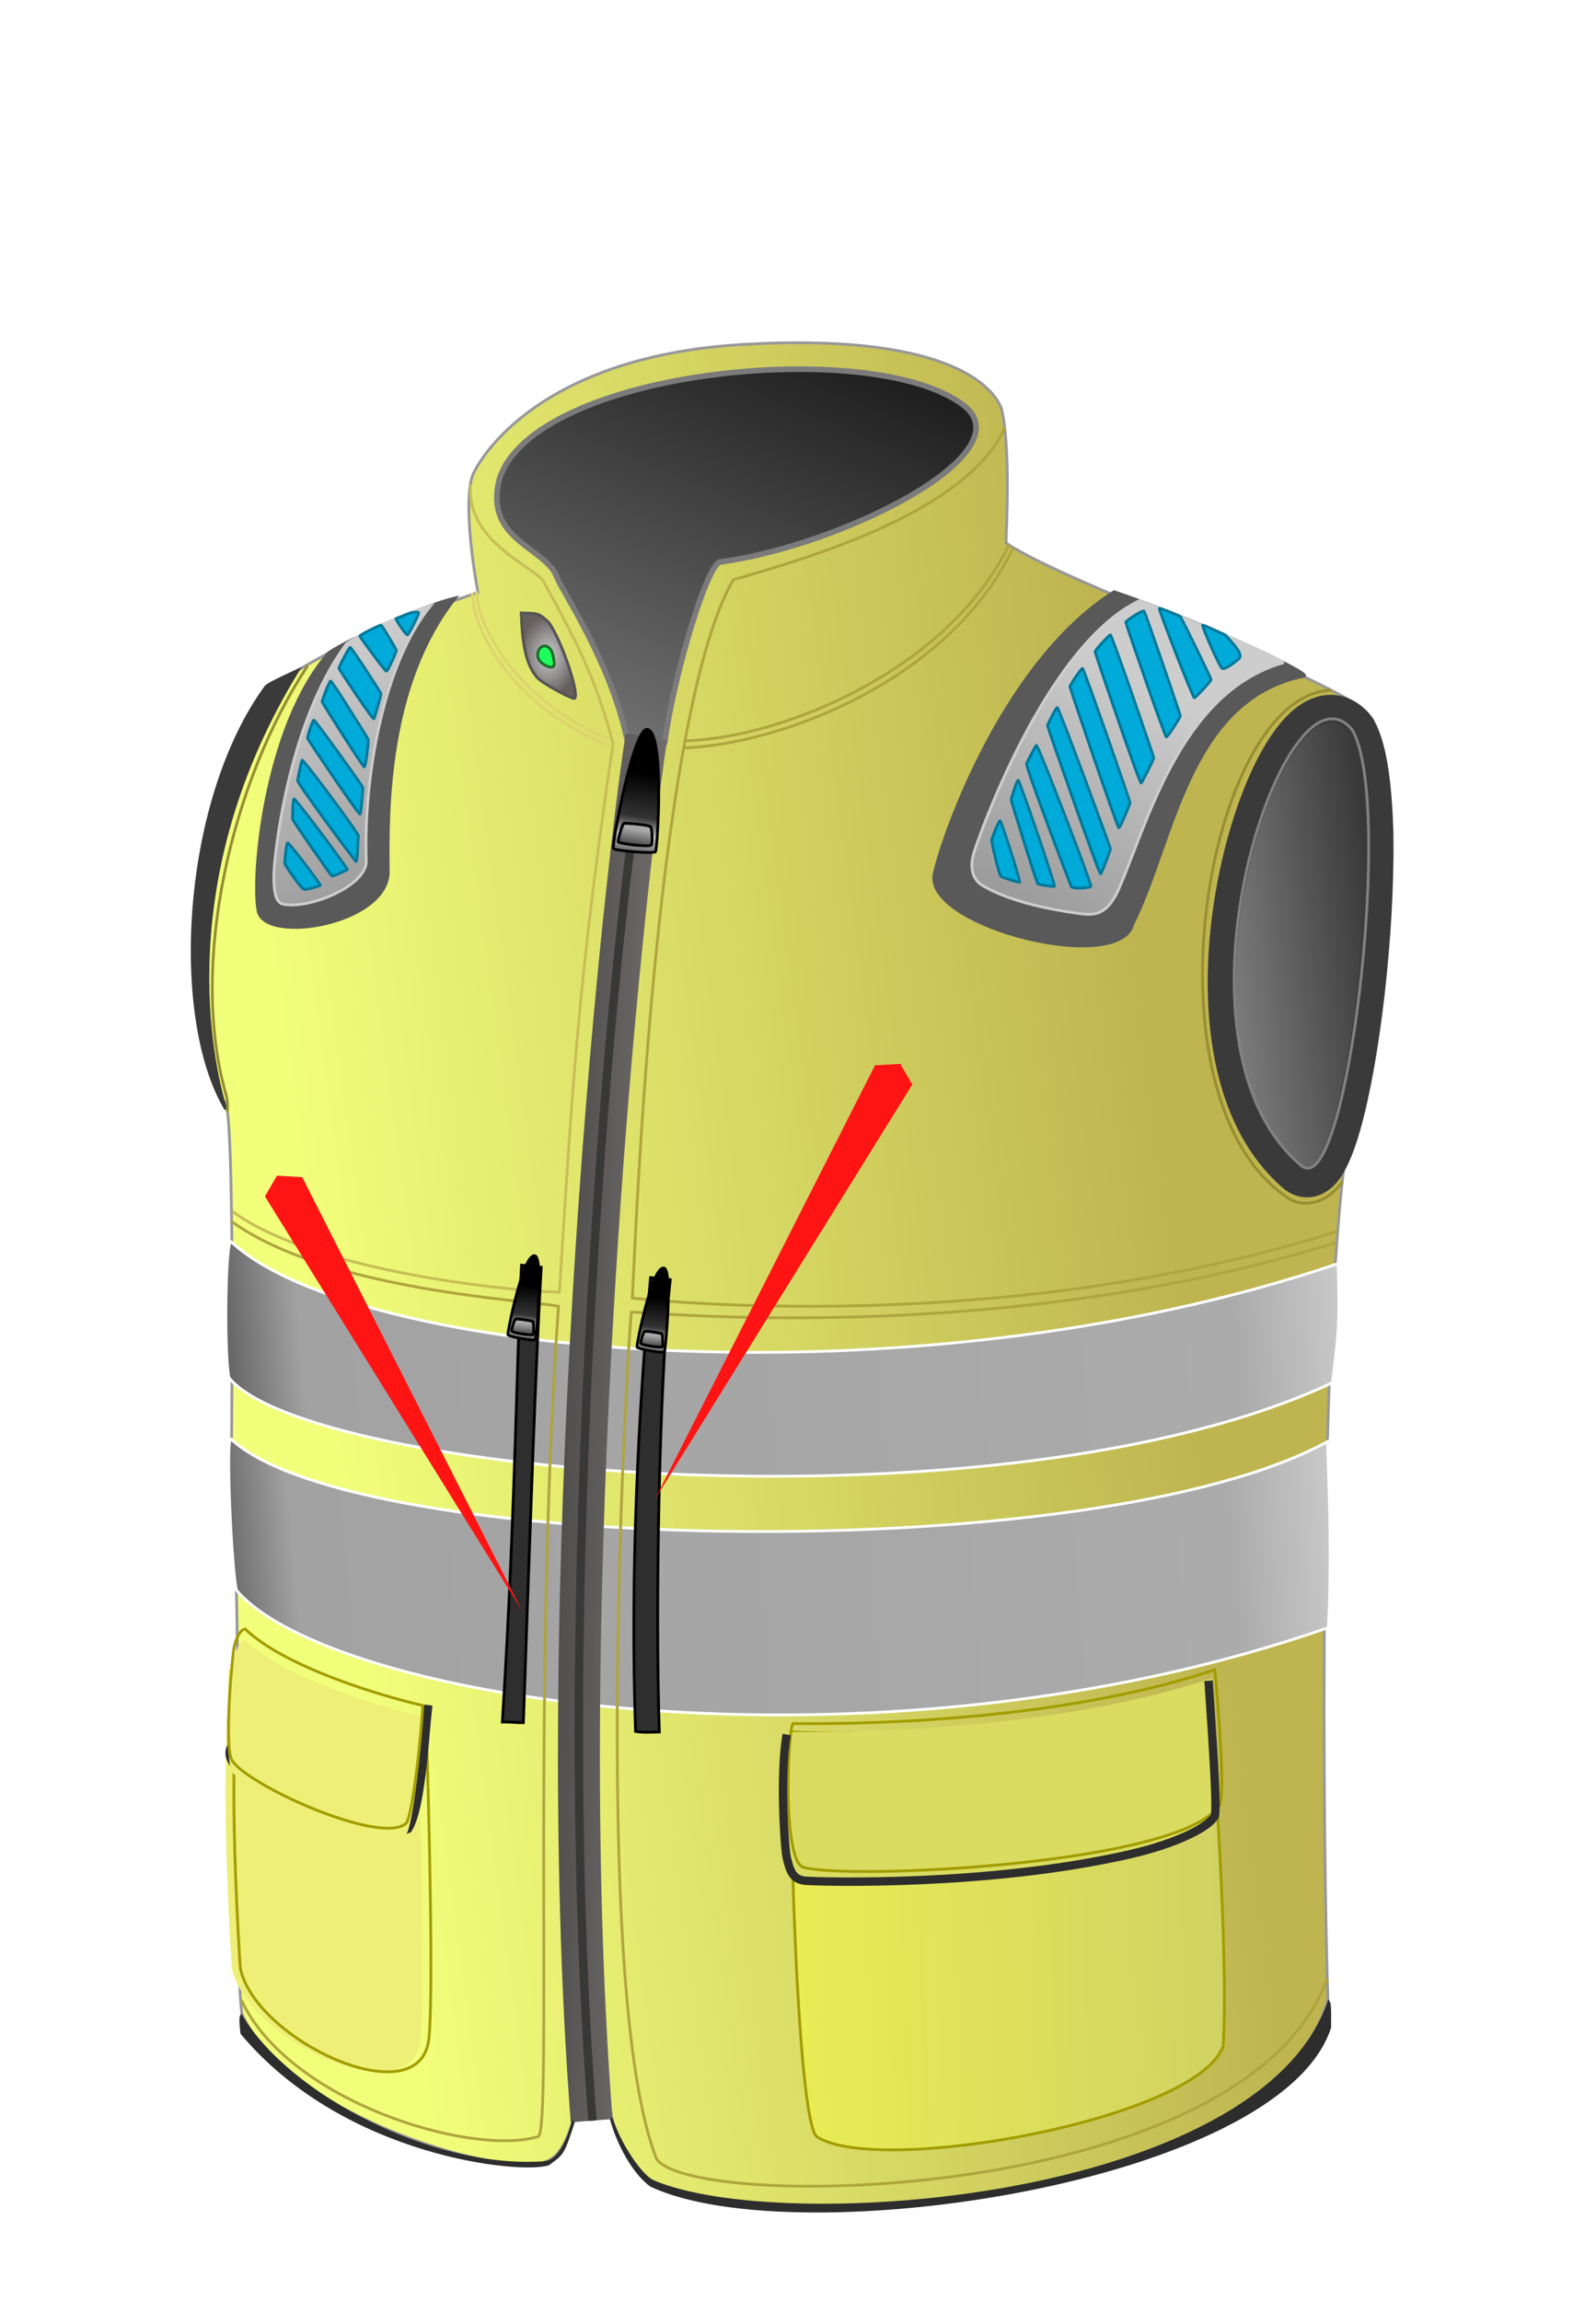 <svg width="100%" height="100%" viewBox="0 0 571 823" fill="none" xmlns="http://www.w3.org/2000/svg">
<path d="M218.603 755.639L218.143 755.617L206.116 755.033L205.674 755.011L205.599 755.447L205.599 755.449C205.598 755.45 205.598 755.453 205.597 755.456C205.596 755.463 205.594 755.474 205.591 755.488C205.586 755.517 205.578 755.56 205.567 755.616C205.546 755.729 205.514 755.896 205.469 756.109C205.38 756.537 205.244 757.152 205.055 757.898C204.679 759.391 204.095 761.401 203.268 763.478C202.44 765.558 201.376 767.688 200.043 769.429C198.708 771.173 197.133 772.492 195.292 773.021L195.231 773.038L195.177 773.07C193.831 773.86 191.394 774.274 188.023 774.255C184.679 774.236 180.504 773.792 175.755 772.944C166.257 771.249 154.511 767.946 142.618 763.242C130.725 758.538 118.7 752.439 108.64 745.16C98.597 737.893 90.548 729.475 86.507 720.128C84.941 706.616 85.121 672.295 85.126 634.618C85.131 596.915 84.96 555.886 82.672 529.173C83.053 500.896 83.2 468.176 82.935 442.082C82.803 429.031 82.568 417.634 82.208 409.277C82.028 405.1 81.817 401.676 81.57 399.182C81.447 397.937 81.315 396.914 81.172 396.142C81.1 395.757 81.024 395.425 80.942 395.156C80.864 394.897 80.768 394.653 80.64 394.474L80.584 394.396L80.503 394.344C80.077 394.072 79.57 393.537 79.009 392.701C78.454 391.872 77.867 390.783 77.269 389.447C76.072 386.775 74.844 383.149 73.726 378.72C71.489 369.864 69.698 357.832 69.463 343.867C68.994 315.961 74.736 280.377 95.482 247.009C120.292 229.221 149.849 219.222 170.601 212.001L171.007 211.86L170.928 211.438C169.908 205.984 168.609 197.318 168.032 189.057C167.743 184.926 167.635 180.906 167.83 177.445C168.026 173.968 168.526 171.113 169.414 169.273C174 159.775 197.211 127.047 266.442 123.149C301.108 121.197 323.163 124.557 337.01 129.608C350.826 134.647 356.432 141.352 358.299 146.113C360.027 153.242 360.427 164.658 360.397 174.592C360.382 179.557 360.259 184.137 360.145 187.602C360.031 191.042 359.924 193.428 359.942 193.95L359.95 194.205L360.162 194.347C365.841 198.184 376.571 203.29 389.49 208.959C402.423 214.633 417.599 220.892 432.194 227.031C446.795 233.173 460.814 239.194 471.453 244.401C476.773 247.005 481.236 249.399 484.497 251.496C486.128 252.545 487.448 253.513 488.421 254.388C489.406 255.273 489.99 256.025 490.219 256.633L490.224 256.646L490.23 256.659C499.669 277.959 499.26 307.285 495.904 334.112C492.549 360.927 486.27 385.112 484.038 396.155C477.408 428.96 474.77 497.143 473.986 562.883C473.203 628.571 474.271 691.886 475.077 715.195C470 733.529 454.193 748.199 432.721 759.505C411.234 770.82 384.156 778.722 356.743 783.545C329.334 788.369 301.617 790.11 278.865 789.12C267.489 788.625 257.366 787.447 249.148 785.634C240.914 783.819 234.652 781.378 230.948 778.395C227.866 775.911 224.806 771.199 222.491 766.621C221.339 764.342 220.381 762.114 219.705 760.245C219.022 758.356 218.647 756.887 218.619 756.099L218.603 755.639Z" fill="url(#paint0_linear_2959_3)" stroke="#989898"/>
<path d="M359.52 152.941C346.051 182.925 290.087 199.375 262.347 207.341C234.029 256.352 227.175 448.205 226.23 464.248C240.791 465.744 361.048 477.495 478.333 440.407" stroke="#AFA53D"/>
<path d="M168.395 173.489C166.625 194.563 192.938 203.156 194.853 208.682C208.729 233.716 213.625 245.053 219.35 265.867C206.788 350.853 204.659 390.451 200.142 462.151C177.104 461.449 110.797 453.742 83.068 433.191" stroke="#C7BE56"/>
<path d="M398.577 211.622C428.441 221.593 469.127 240.695 466.664 241.781C424.931 250.232 420.045 301.199 405.293 330.461C400.827 348.627 332.709 331.978 334.067 313.419C335.719 303.356 357.452 237.563 398.577 211.622Z" fill="#595959" stroke="#595959"/>
<path d="M351.695 316.811C347.641 314.458 347.022 309.902 348.298 305.421C349.575 300.94 373.734 230.995 407.693 214.808C429.213 222.936 459.46 236.027 458.995 237.044C421.847 247.838 410.337 295.426 399.81 318.97C395.098 328.41 390.382 327.364 383.869 326.38C377.355 325.395 362.349 322.991 351.695 316.811Z" fill="url(#paint1_linear_2959_3)" stroke="#CDCDCD"/>
<path d="M117.662 233.372C124.779 228.622 150.605 216.72 163.011 213.788C138.566 244.654 138.61 289.179 138.907 312.183C138.049 330.724 94.766 337.728 92.351 325.805C89.936 313.881 94.561 259.688 117.662 233.372Z" fill="#595959" stroke="#595959"/>
<path d="M101.776 323.477C98.639 323.005 98.14 319.6 97.949 314.104C97.758 308.607 102.539 258.911 124.055 230.148C128.963 226.667 143.214 219.978 154.103 216.599C136.825 237.71 130.027 278.971 131.031 307.928C131.327 316.448 111.723 324.971 101.776 323.477Z" fill="url(#paint2_linear_2959_3)" stroke="#CDCDCD"/>
<path d="M358.276 313.554C357.277 313.054 354.776 301.054 354.776 300.554C354.777 300.054 357.284 293.554 357.776 293.554C358.269 293.554 365.276 315.554 364.776 315.554C364.277 315.554 359.276 314.054 358.276 313.554Z" fill="#00AAD9" stroke="#007899"/>
<path d="M371.277 316.054C370.777 315.554 361.776 286.554 361.777 286.054C361.777 285.554 363.777 279.054 364.277 279.054C364.776 279.054 377.776 317.054 377.277 317.054C376.777 317.054 371.776 316.554 371.277 316.054Z" fill="#00AAD9" stroke="#007899"/>
<path d="M383.276 317.054C382.776 316.054 366.776 274.054 367.277 273.054L367.291 273.025C367.824 271.96 370.282 267.049 370.777 266.554C371.276 266.054 390.776 316.554 390.276 317.054C389.776 317.554 383.777 318.054 383.276 317.054Z" fill="#00AAD9" stroke="#007899"/>
<path d="M393.777 312.554C393.277 313.054 374.776 260.054 374.776 259.554C374.776 259.054 377.776 253.054 378.276 253.054C378.776 253.054 397.276 303.054 397.277 303.554C397.277 304.054 394.276 312.054 393.777 312.554Z" fill="#00AAD9" stroke="#007899"/>
<path d="M400.276 296.054C399.777 296.054 382.776 246.054 382.776 245.554C382.776 245.054 386.777 239.054 387.277 239.054C387.776 239.054 404.277 286.554 404.276 287.054C404.276 287.554 400.776 296.054 400.276 296.054Z" fill="#00AAD9" stroke="#007899"/>
<path d="M408.277 280.054C407.777 280.554 391.776 233.554 391.777 233.054C391.777 232.554 396.777 227.054 397.277 227.054C397.776 227.054 412.777 270.554 412.777 271.054C412.776 271.554 408.776 279.554 408.277 280.054Z" fill="#00AAD9" stroke="#007899"/>
<path d="M417.276 263.554C416.776 263.554 402.776 223.054 402.776 222.554C402.776 222.054 408.776 218.054 409.276 218.554C409.776 219.054 422.276 255.554 422.276 256.054C422.276 256.554 417.776 263.554 417.276 263.554Z" fill="#00AAD9" stroke="#007899"/>
<path d="M427.276 249.554C426.777 249.554 414.276 217.554 414.776 217.554C415.276 217.554 421.777 220.054 422.276 220.554C422.776 221.054 433.277 242.554 433.277 243.054C433.276 243.554 427.776 249.554 427.276 249.554Z" fill="#00AAD9" stroke="#007899"/>
<path d="M437.276 239.054C436.276 238.554 429.776 223.554 430.276 223.554C430.776 223.554 438.276 227.054 438.276 227.054C443.706 232.647 444.276 234.554 443.276 235.554C442.276 236.554 438.277 239.554 437.276 239.054Z" fill="#00AAD9" stroke="#007899"/>
<path d="M108.776 318.054C107.679 317.844 102.045 309.443 101.909 308.962C101.774 308.481 102.422 301.544 102.896 301.41C103.37 301.277 115.056 316.579 114.575 316.715C114.094 316.85 109.874 318.264 108.776 318.054Z" fill="#00AAD9" stroke="#007899"/>
<path d="M118.73 313.22C118.114 312.875 104.846 293.588 104.71 293.106C104.575 292.625 104.736 285.826 105.216 285.69C105.697 285.555 124.757 310.918 124.276 311.054C123.796 311.189 119.347 313.566 118.73 313.22Z" fill="#00AAD9" stroke="#007899"/>
<path d="M127.277 308.056C126.524 307.229 106.264 280.202 106.474 279.104L106.481 279.071C106.704 277.902 107.737 272.509 108.079 271.898C108.424 271.281 128.622 298.437 128.276 299.054C127.931 299.671 128.03 308.883 127.277 308.056Z" fill="#00AAD9" stroke="#007899"/>
<path d="M128.851 291.166C128.506 291.783 110.164 264.554 110.028 264.072C109.893 263.591 111.795 257.69 112.276 257.554C112.758 257.418 129.64 281.073 129.776 281.554C129.912 282.035 129.196 290.549 128.851 291.166Z" fill="#00AAD9" stroke="#007899"/>
<path d="M130.37 274.302C129.889 274.437 115.412 251.535 115.276 251.054C115.141 250.573 117.796 243.69 118.277 243.554C118.757 243.418 131.641 264.073 131.776 264.554C131.912 265.035 130.851 274.166 130.37 274.302Z" fill="#00AAD9" stroke="#007899"/>
<path d="M133.776 257.054C133.431 257.671 121.412 239.535 121.277 239.054C121.141 238.573 124.795 231.69 125.276 231.554C125.757 231.418 136.141 247.573 136.276 248.054C136.412 248.535 134.122 256.437 133.776 257.054Z" fill="#00AAD9" stroke="#007899"/>
<path d="M138.276 240.054C137.795 240.19 128.912 228.035 128.776 227.554C128.641 227.073 134.776 224.054 136.277 223.554C136.894 223.899 141.641 232.073 141.776 232.554C141.912 233.035 138.758 239.918 138.276 240.054Z" fill="#00AAD9" stroke="#007899"/>
<path d="M145.776 227.054C145.295 227.19 141.262 221.338 141.743 221.203C142.225 221.067 145.777 219.554 147.276 219.054C148.277 219.054 149.651 218.688 149.787 219.169C149.922 219.651 146.257 226.918 145.776 227.054Z" fill="#00AAD9" stroke="#007899"/>
<path d="M478.731 451.901C325.936 503.728 127.185 485.605 82.724 444.122C80.656 442.192 80.095 483.737 81.906 492.679C110.138 527.722 359.046 549.608 476.707 494.496C478.651 478.419 479.511 474.387 478.731 451.901Z" fill="url(#paint3_linear_2959_3)" stroke="white"/>
<path d="M474.936 515.57C392.46 560.956 127.131 556.15 82.669 514.666C80.601 512.736 82.73 559.691 84.541 568.633C117.942 608.5 312.609 638.771 475.242 582.1C476.444 559.044 475.716 538.057 474.936 515.57Z" fill="url(#paint4_linear_2959_3)" stroke="white"/>
<path d="M344.734 144.948C312.352 120.056 190.203 132.297 178.563 171.724C173.311 193.419 195.402 195.655 199.281 206.527C200.905 211.079 218.327 236.385 224.295 264.194L237.839 265.226C241.452 239.585 253.166 201.609 257.625 201.001C301.942 194.962 366.88 161.972 344.734 144.948Z" fill="url(#paint5_linear_2959_3)" stroke="#7B7B7B" stroke-width="2"/>
<path d="M231.274 263.452C221.799 325.443 196.97 567.729 211.671 758.429" stroke="url(#paint6_linear_2959_3)" stroke-width="15"/>
<path d="M231.326 264.951C218.747 330.157 197.534 571.892 211.866 756.921" stroke="#383838" stroke-width="3" stroke-linecap="square"/>
<g filter="url(#filter0_i_2959_3)">
<path d="M431.292 610.228C400.209 619.311 314.827 625.508 281.78 623.418C279.611 632.999 282.969 763.461 290.304 768.21C312.311 782.456 426.67 761.98 435.642 735.653C437.513 699.566 432.09 633.214 431.292 610.228Z" fill="url(#paint7_linear_2959_3)" stroke="#A29C00" stroke-linecap="round"/>
<g filter="url(#filter1_i_2959_3)">
<path d="M432.6 601.177C380.669 618.488 314.708 620.775 281.676 620.42C279.782 623.487 277.878 669.581 285.46 671.82C300.753 676.335 419.953 671.158 434.281 649.648C436.328 646.575 434.102 615.634 432.6 601.177Z" fill="#DADC61"/>
</g>
<path d="M432.6 601.177C380.669 618.488 314.708 620.775 281.676 620.42C279.782 623.487 277.878 669.581 285.46 671.82C300.753 676.335 419.953 671.158 434.281 649.648C436.328 646.575 434.102 615.634 432.6 601.177Z" stroke="#A29C00" stroke-linecap="round"/>
</g>
<g filter="url(#filter2_i_2959_3)">
<path d="M84.899 596.726C98.539 604.259 138.503 619.116 152.425 615.397C153.546 647.721 155.122 715.75 153.403 729.439C149.932 757.077 91.055 729.594 85.947 703.754C81.957 639.351 84.333 618.76 84.899 596.726Z" fill="#EDEF76"/>
</g>
<path d="M84.899 596.726C98.539 604.259 138.503 619.116 152.425 615.397C153.546 647.721 155.122 715.75 153.403 729.439C149.932 757.077 91.055 729.594 85.947 703.754C81.957 639.351 84.333 618.76 84.899 596.726Z" stroke="#A29C00" stroke-linecap="round"/>
<path d="M153.06 611.284C151.908 621.33 150.775 646.385 146.038 654.054C128.757 660.656 77.386 636.422 82.501 625.238" stroke="#2D2D2D" stroke-width="3" stroke-linecap="square"/>
<g filter="url(#filter3_i_2959_3)">
<path d="M83.942 588.254C85.075 584.418 86.417 582.665 87.749 582.619C101.826 596.139 135.938 606.463 151.234 609.935C150.765 620.458 147.624 650.084 145.195 652.17C136.027 660.04 87.674 638.155 82.865 629.316C80.193 624.406 83.047 591.287 83.942 588.254Z" fill="#EDEF76"/>
</g>
<path d="M83.942 588.254C85.075 584.418 86.417 582.665 87.749 582.619C101.826 596.139 135.938 606.463 151.234 609.935C150.765 620.458 147.624 650.084 145.195 652.17C136.027 660.04 87.674 638.155 82.865 629.316C80.193 624.406 83.047 591.287 83.942 588.254Z" stroke="#A29C00"/>
<path d="M471.909 254.225C474.509 253.339 477.31 253.221 480.069 254.206C482.596 255.109 484.715 256.804 486.472 258.949L486.818 259.384L487.066 259.703L487.259 260.059C489.515 264.207 490.95 270.028 491.887 276.534C492.842 283.16 493.344 290.975 493.481 299.422C493.755 316.326 492.575 336.112 490.468 354.666C488.364 373.186 485.311 390.716 481.768 403.048C480.025 409.116 478.038 414.387 475.738 417.88C474.62 419.578 473.044 421.46 470.841 422.478C468.175 423.71 465.329 423.344 463.012 421.694L462.845 421.575L462.688 421.442C448.324 409.32 441.107 390.918 438.394 371.371C435.674 351.769 437.386 330.42 441.453 311.541C445.503 292.739 452.003 275.867 459.245 265.384C462.781 260.266 467.019 255.892 471.909 254.225Z" fill="url(#paint8_linear_2959_3)" stroke="#3A3A3A" stroke-width="10"/>
<path d="M473.872 257.536C475.653 256.935 477.421 256.889 479.127 257.489C480.72 258.049 482.222 259.16 483.613 260.837L483.89 261.18L483.915 261.212L483.934 261.248C485.82 264.675 487.179 269.85 488.1 276.213C489.024 282.588 489.515 290.2 489.642 298.534C489.895 315.203 488.692 334.794 486.551 353.208C484.41 371.617 481.33 388.874 477.825 400.87C476.075 406.858 474.207 411.581 472.271 414.48C471.306 415.925 470.286 416.975 469.204 417.469C468.077 417.984 466.93 417.874 465.84 417.109L465.823 417.096L465.807 417.083C452.452 405.964 445.465 388.806 442.823 369.853C440.179 350.896 441.873 330.085 445.933 311.578C449.992 293.079 456.429 276.827 463.311 267.004C466.744 262.104 470.34 258.728 473.872 257.536Z" stroke="#828282"/>
<path d="M474.82 707.777C445.095 788.356 247.763 791.197 234.907 772.131C210.788 711.431 224.682 477.309 225.904 469.262C231.4 469.071 356.707 482.148 477.972 444.422" stroke="#AFA53D"/>
<path d="M86.345 715.247C103.119 751.687 168.842 771.421 192.603 764.093C197.513 761.421 190.399 599.571 199.815 467.165C189.235 465.03 116.571 461.547 82.689 436.706" stroke="#AFA53D"/>
<path d="M95.075 245.662C95.741 244.747 100.742 242.376 106.652 239.669C60.711 314.306 75.751 380.913 80.803 396.748C61.153 363.909 65.312 286.566 95.075 245.662Z" fill="#3A3A3A"/>
<path d="M99.194 249.022L106.652 239.669M106.652 239.669C100.742 242.376 95.741 244.747 95.075 245.662C65.312 286.566 61.153 363.909 80.803 396.748C75.751 380.913 60.711 314.306 106.652 239.669Z" stroke="#3A3A3A"/>
<path d="M360.976 194.916C339.015 239.704 280.313 263.753 245.334 264.966" stroke="#AFA53D"/>
<path d="M362.51 195.863C340.136 243.167 279.401 266.286 244.422 267.499" stroke="#AFA53D"/>
<path d="M168.956 212.081C169.51 228.072 185.919 254.019 218.385 266.901" stroke="#DDD46D"/>
<path d="M170.437 211.53C170.923 225.521 186.849 251.985 218.299 264.403" stroke="#DDD46D"/>
<path d="M227.38 619.213C225.421 562.747 228.391 504.109 232.758 456.929L239.789 457.686C235.97 491.839 234.315 573.945 235.892 619.418C232.894 619.522 229.396 619.643 227.38 619.213Z" fill="#2E2E2E" stroke="black"/>
<path d="M187.248 616.102C189.748 543.472 191.737 485.868 193.624 453.234L186.593 452.487C184.981 478.598 184.562 538.649 179.735 615.862C182.233 615.776 185.447 616.165 187.248 616.102Z" fill="#2E2E2E" stroke="black"/>
<path d="M219.469 303.486C218.743 302.7 226.682 259.83 231.606 260.876C237.925 261.874 235.188 303.752 234.519 304.587C233.849 305.421 220.194 304.272 219.469 303.486Z" fill="url(#paint9_linear_2959_3)" stroke="black"/>
<path d="M232.815 295.721C232.513 295.083 226.022 294.469 223.344 294.427C222.645 294.413 221.1 300.184 221.128 300.994C221.156 301.805 232.719 303.026 233.04 302.204C233.47 301.101 233.38 296.919 232.815 295.721Z" fill="url(#paint10_linear_2959_3)" stroke="black"/>
<path d="M191.422 479.166C192.018 478.77 194.538 449.229 191.246 449.098C187.083 448.703 181.453 476.725 181.729 477.385C182.004 478.046 190.825 479.563 191.422 479.166Z" fill="url(#paint11_linear_2959_3)" stroke="black"/>
<path d="M184.362 471.833C184.664 471.463 188.869 472.14 190.567 472.558C191.011 472.665 190.972 476.721 190.812 477.25C190.652 477.779 183.139 476.658 183.081 476.063C183.003 475.265 183.794 472.528 184.362 471.833Z" fill="url(#paint12_linear_2959_3)" stroke="black"/>
<path d="M237.602 483.568C238.198 483.172 240.719 453.631 237.427 453.5C233.263 453.105 227.633 481.127 227.909 481.788C228.185 482.448 237.006 483.965 237.602 483.568Z" fill="url(#paint13_linear_2959_3)" stroke="black"/>
<path d="M230.542 476.236C230.844 475.865 235.05 476.542 236.747 476.96C237.191 477.067 237.153 481.123 236.992 481.652C236.832 482.181 229.319 481.06 229.261 480.465C229.183 479.667 229.975 476.93 230.542 476.236Z" fill="url(#paint14_linear_2959_3)" stroke="black"/>
<path d="M476.123 246.867C431.65 248.41 407.142 392.846 460.91 428.504C464.938 431.175 473.041 432.085 480.225 422.831" stroke="#968E31"/>
<path d="M110.098 238.049C83.001 279.013 67.39 344.593 80.904 391.653C81.473 393.634 81.595 397.132 81.112 397.649" stroke="#968E31"/>
<path d="M233.46 780.098C229.848 778.524 222.033 767.987 218.671 757.597C220.982 766.523 226.859 777.325 233.012 781.615C284.883 805.831 457.602 780.33 475.701 725.169C475.701 725.169 475.924 717.157 475.39 716.175C450.35 787.585 279.178 800.026 233.46 780.098Z" fill="#2D2D2D" stroke="#2D2D2D"/>
<path d="M203.816 762.868C204.287 761.574 204.748 760.143 205.196 758.565C204.678 760.22 204.224 761.64 203.816 762.868C201.116 770.277 198.05 773.194 194.706 773.438C155.281 776.306 103.841 750.073 86.329 721.163C85.864 722.179 86.537 727.159 86.537 727.159C123.592 771.401 187.331 777.195 196.222 773.885C200.433 770.715 201.227 770.648 203.816 762.868Z" fill="#2D2D2D"/>
<path d="M205.196 758.565C202.179 769.176 198.635 773.152 194.706 773.438C155.281 776.306 103.841 750.073 86.329 721.163C85.864 722.179 86.537 727.159 86.537 727.159C123.592 771.401 187.331 777.195 196.222 773.885C201.098 770.214 201.393 770.704 205.196 758.565Z" stroke="#2D2D2D"/>
<path d="M281.451 620.34C278.939 634.435 280.691 661.039 281.477 664.365C282.65 669.327 283.753 672.291 288.268 672.635C292.864 672.985 353.385 674.879 404.507 663.1C420.579 659.397 432.296 653.631 434.556 649.551C435.686 647.51 433.424 616.903 432.375 601.097" stroke="#2D2D2D" stroke-width="3"/>
<path d="M205.298 249.831C208.034 249.989 200.947 228.834 196.276 222.554C192.373 218.823 191.948 219.51 186.475 219.194C186.81 229.23 187.916 237.808 192.445 242.577C193.796 243.999 201.706 248.622 205.298 249.831Z" fill="url(#paint15_radial_2959_3)" stroke="#545454"/>
<path d="M194.504 231.044C195.204 230.903 195.904 231.15 196.505 231.714C197.109 232.281 197.584 233.149 197.786 234.152C198.014 235.283 198.277 236.371 198.278 237.238C198.279 237.665 198.214 237.973 198.096 238.178C197.992 238.359 197.827 238.5 197.51 238.563C197.175 238.631 196.716 238.591 196.181 238.427C195.653 238.265 195.087 237.993 194.556 237.644C193.468 236.928 192.635 235.962 192.453 235.062C192.049 233.053 193.073 231.333 194.504 231.044Z" fill="#1DFF5D" stroke="#1D6C29"/>
<path d="M99.077 420.485L94.788 427.875L186.891 576.26L108.118 420.996L99.077 420.485Z" fill="#FF1414"/>
<path d="M322.099 380.485L326.388 387.875L234.285 536.26L313.058 380.996L322.099 380.485Z" fill="#FF1414"/>
<defs>
<filter id="filter0_i_2959_3" x="279.478" y="596.506" width="159.054" height="176.875" filterUnits="userSpaceOnUse" color-interpolation-filters="sRGB">
<feFlood flood-opacity="0" result="BackgroundImageFix"/>
<feBlend mode="normal" in="SourceGraphic" in2="BackgroundImageFix" result="shape"/>
<feColorMatrix in="SourceAlpha" type="matrix" values="0 0 0 0 0 0 0 0 0 0 0 0 0 0 0 0 0 0 127 0" result="hardAlpha"/>
<feOffset dx="2" dy="-4"/>
<feGaussianBlur stdDeviation="2"/>
<feComposite in2="hardAlpha" operator="arithmetic" k2="-1" k3="1"/>
<feColorMatrix type="matrix" values="0 0 0 0 0 0 0 0 0 0 0 0 0 0 0 0 0 0 0.25 0"/>
<feBlend mode="normal" in2="shape" result="effect1_innerShadow_2959_3"/>
</filter>
<filter id="filter1_i_2959_3" x="278.478" y="600.506" width="157.128" height="76.316" filterUnits="userSpaceOnUse" color-interpolation-filters="sRGB">
<feFlood flood-opacity="0" result="BackgroundImageFix"/>
<feBlend mode="normal" in="SourceGraphic" in2="BackgroundImageFix" result="shape"/>
<feColorMatrix in="SourceAlpha" type="matrix" values="0 0 0 0 0 0 0 0 0 0 0 0 0 0 0 0 0 0 127 0" result="hardAlpha"/>
<feOffset dx="-1" dy="3"/>
<feGaussianBlur stdDeviation="2"/>
<feComposite in2="hardAlpha" operator="arithmetic" k2="-1" k3="1"/>
<feColorMatrix type="matrix" values="0 0 0 0 0 0 0 0 0 0 0 0 0 0 0 0 0 0 0.25 0"/>
<feBlend mode="normal" in2="shape" result="effect1_innerShadow_2959_3"/>
</filter>
<filter id="filter2_i_2959_3" x="80.181" y="595.891" width="74.483" height="145.574" filterUnits="userSpaceOnUse" color-interpolation-filters="sRGB">
<feFlood flood-opacity="0" result="BackgroundImageFix"/>
<feBlend mode="normal" in="SourceGraphic" in2="BackgroundImageFix" result="shape"/>
<feColorMatrix in="SourceAlpha" type="matrix" values="0 0 0 0 0 0 0 0 0 0 0 0 0 0 0 0 0 0 127 0" result="hardAlpha"/>
<feOffset dx="-3"/>
<feGaussianBlur stdDeviation="2"/>
<feComposite in2="hardAlpha" operator="arithmetic" k2="-1" k3="1"/>
<feColorMatrix type="matrix" values="0 0 0 0 0 0 0 0 0 0 0 0 0 0 0 0 0 0 0.25 0"/>
<feBlend mode="normal" in2="shape" result="effect1_innerShadow_2959_3"/>
</filter>
<filter id="filter3_i_2959_3" x="81.25" y="582.112" width="70.502" height="76.236" filterUnits="userSpaceOnUse" color-interpolation-filters="sRGB">
<feFlood flood-opacity="0" result="BackgroundImageFix"/>
<feBlend mode="normal" in="SourceGraphic" in2="BackgroundImageFix" result="shape"/>
<feColorMatrix in="SourceAlpha" type="matrix" values="0 0 0 0 0 0 0 0 0 0 0 0 0 0 0 0 0 0 127 0" result="hardAlpha"/>
<feOffset dy="4"/>
<feGaussianBlur stdDeviation="2"/>
<feComposite in2="hardAlpha" operator="arithmetic" k2="-1" k3="1"/>
<feColorMatrix type="matrix" values="0 0 0 0 0 0 0 0 0 0 0 0 0 0 0 0 0 0 0.25 0"/>
<feBlend mode="normal" in2="shape" result="effect1_innerShadow_2959_3"/>
</filter>
<linearGradient id="paint0_linear_2959_3" x1="57.112" y1="492.626" x2="518.222" y2="430.107" gradientUnits="userSpaceOnUse">
<stop offset="0.119" stop-color="#F2FF7B"/>
<stop offset="0.788" stop-color="#BEB550"/>
</linearGradient>
<linearGradient id="paint1_linear_2959_3" x1="421.595" y1="197.316" x2="348.319" y2="320.43" gradientUnits="userSpaceOnUse">
<stop offset="0.322" stop-color="#CDCDCD"/>
<stop offset="1" stop-color="#989898"/>
</linearGradient>
<linearGradient id="paint2_linear_2959_3" x1="111.908" y1="233.503" x2="143.491" y2="309.955" gradientUnits="userSpaceOnUse">
<stop stop-color="#CDCDCD"/>
<stop offset="1" stop-color="#9F9F9F"/>
</linearGradient>
<linearGradient id="paint3_linear_2959_3" x1="74.498" y1="489.022" x2="510.507" y2="452.888" gradientUnits="userSpaceOnUse">
<stop stop-color="#565454"/>
<stop offset="0.077" stop-color="#A2A2A2"/>
<stop offset="0.841" stop-color="#ABABAB"/>
<stop offset="1" stop-color="#E2E2E2"/>
</linearGradient>
<linearGradient id="paint4_linear_2959_3" x1="72.368" y1="568.724" x2="508.378" y2="532.59" gradientUnits="userSpaceOnUse">
<stop stop-color="#565454"/>
<stop offset="0.077" stop-color="#A2A2A2"/>
<stop offset="0.841" stop-color="#ABABAB"/>
<stop offset="1" stop-color="#E2E2E2"/>
</linearGradient>
<linearGradient id="paint5_linear_2959_3" x1="222.417" y1="267.762" x2="288.485" y2="109.877" gradientUnits="userSpaceOnUse">
<stop stop-color="#727272"/>
<stop offset="1" stop-color="#191919"/>
</linearGradient>
<linearGradient id="paint6_linear_2959_3" x1="254.873" y1="440.74" x2="158.404" y2="438.284" gradientUnits="userSpaceOnUse">
<stop offset="0.156" stop-color="#767171"/>
<stop offset="0.976" stop-color="#252525"/>
</linearGradient>
<linearGradient id="paint7_linear_2959_3" x1="282.325" y1="694.792" x2="435.429" y2="689.482" gradientUnits="userSpaceOnUse">
<stop stop-color="#EAEC54"/>
<stop offset="1" stop-color="#D0D263"/>
</linearGradient>
<linearGradient id="paint8_linear_2959_3" x1="361.507" y1="315.656" x2="534.876" y2="295.199" gradientUnits="userSpaceOnUse">
<stop stop-color="#D6D6D6"/>
<stop offset="1"/>
</linearGradient>
<linearGradient id="paint9_linear_2959_3" x1="232.208" y1="268.157" x2="226.172" y2="309.808" gradientUnits="userSpaceOnUse">
<stop offset="0.205"/>
<stop offset="0.577" stop-color="#333333"/>
<stop offset="0.692" stop-color="#999999"/>
<stop offset="0.731" stop-color="#CCCCCC"/>
<stop offset="1" stop-color="#1A1A1A"/>
</linearGradient>
<linearGradient id="paint10_linear_2959_3" x1="228.504" y1="292.22" x2="226.778" y2="302.536" gradientUnits="userSpaceOnUse">
<stop offset="0.433" stop-color="#A8A8A8"/>
<stop offset="1" stop-color="#424242"/>
</linearGradient>
<linearGradient id="paint11_linear_2959_3" x1="189.587" y1="453.79" x2="186.506" y2="482.258" gradientUnits="userSpaceOnUse">
<stop offset="0.205"/>
<stop offset="0.577" stop-color="#333333"/>
<stop offset="0.692" stop-color="#999999"/>
<stop offset="0.731" stop-color="#CCCCCC"/>
<stop offset="1" stop-color="#1A1A1A"/>
</linearGradient>
<linearGradient id="paint12_linear_2959_3" x1="187.698" y1="470.246" x2="187.093" y2="477.334" gradientUnits="userSpaceOnUse">
<stop offset="0.433" stop-color="#A8A8A8"/>
<stop offset="1" stop-color="#424242"/>
</linearGradient>
<linearGradient id="paint13_linear_2959_3" x1="235.768" y1="458.193" x2="232.687" y2="486.66" gradientUnits="userSpaceOnUse">
<stop offset="0.205"/>
<stop offset="0.577" stop-color="#333333"/>
<stop offset="0.692" stop-color="#999999"/>
<stop offset="0.731" stop-color="#CCCCCC"/>
<stop offset="1" stop-color="#1A1A1A"/>
</linearGradient>
<linearGradient id="paint14_linear_2959_3" x1="233.878" y1="474.648" x2="233.274" y2="481.736" gradientUnits="userSpaceOnUse">
<stop offset="0.433" stop-color="#A8A8A8"/>
<stop offset="1" stop-color="#424242"/>
</linearGradient>
<radialGradient id="paint15_radial_2959_3" cx="0" cy="0" r="1" gradientUnits="userSpaceOnUse" gradientTransform="translate(196.199 234.518) rotate(93.308) scale(14.762 10.593)">
<stop stop-color="#D9D9D9"/>
<stop offset="0.144" stop-color="#BCBCBC"/>
<stop offset="1" stop-color="#655F5F"/>
</radialGradient>
</defs>
</svg>
